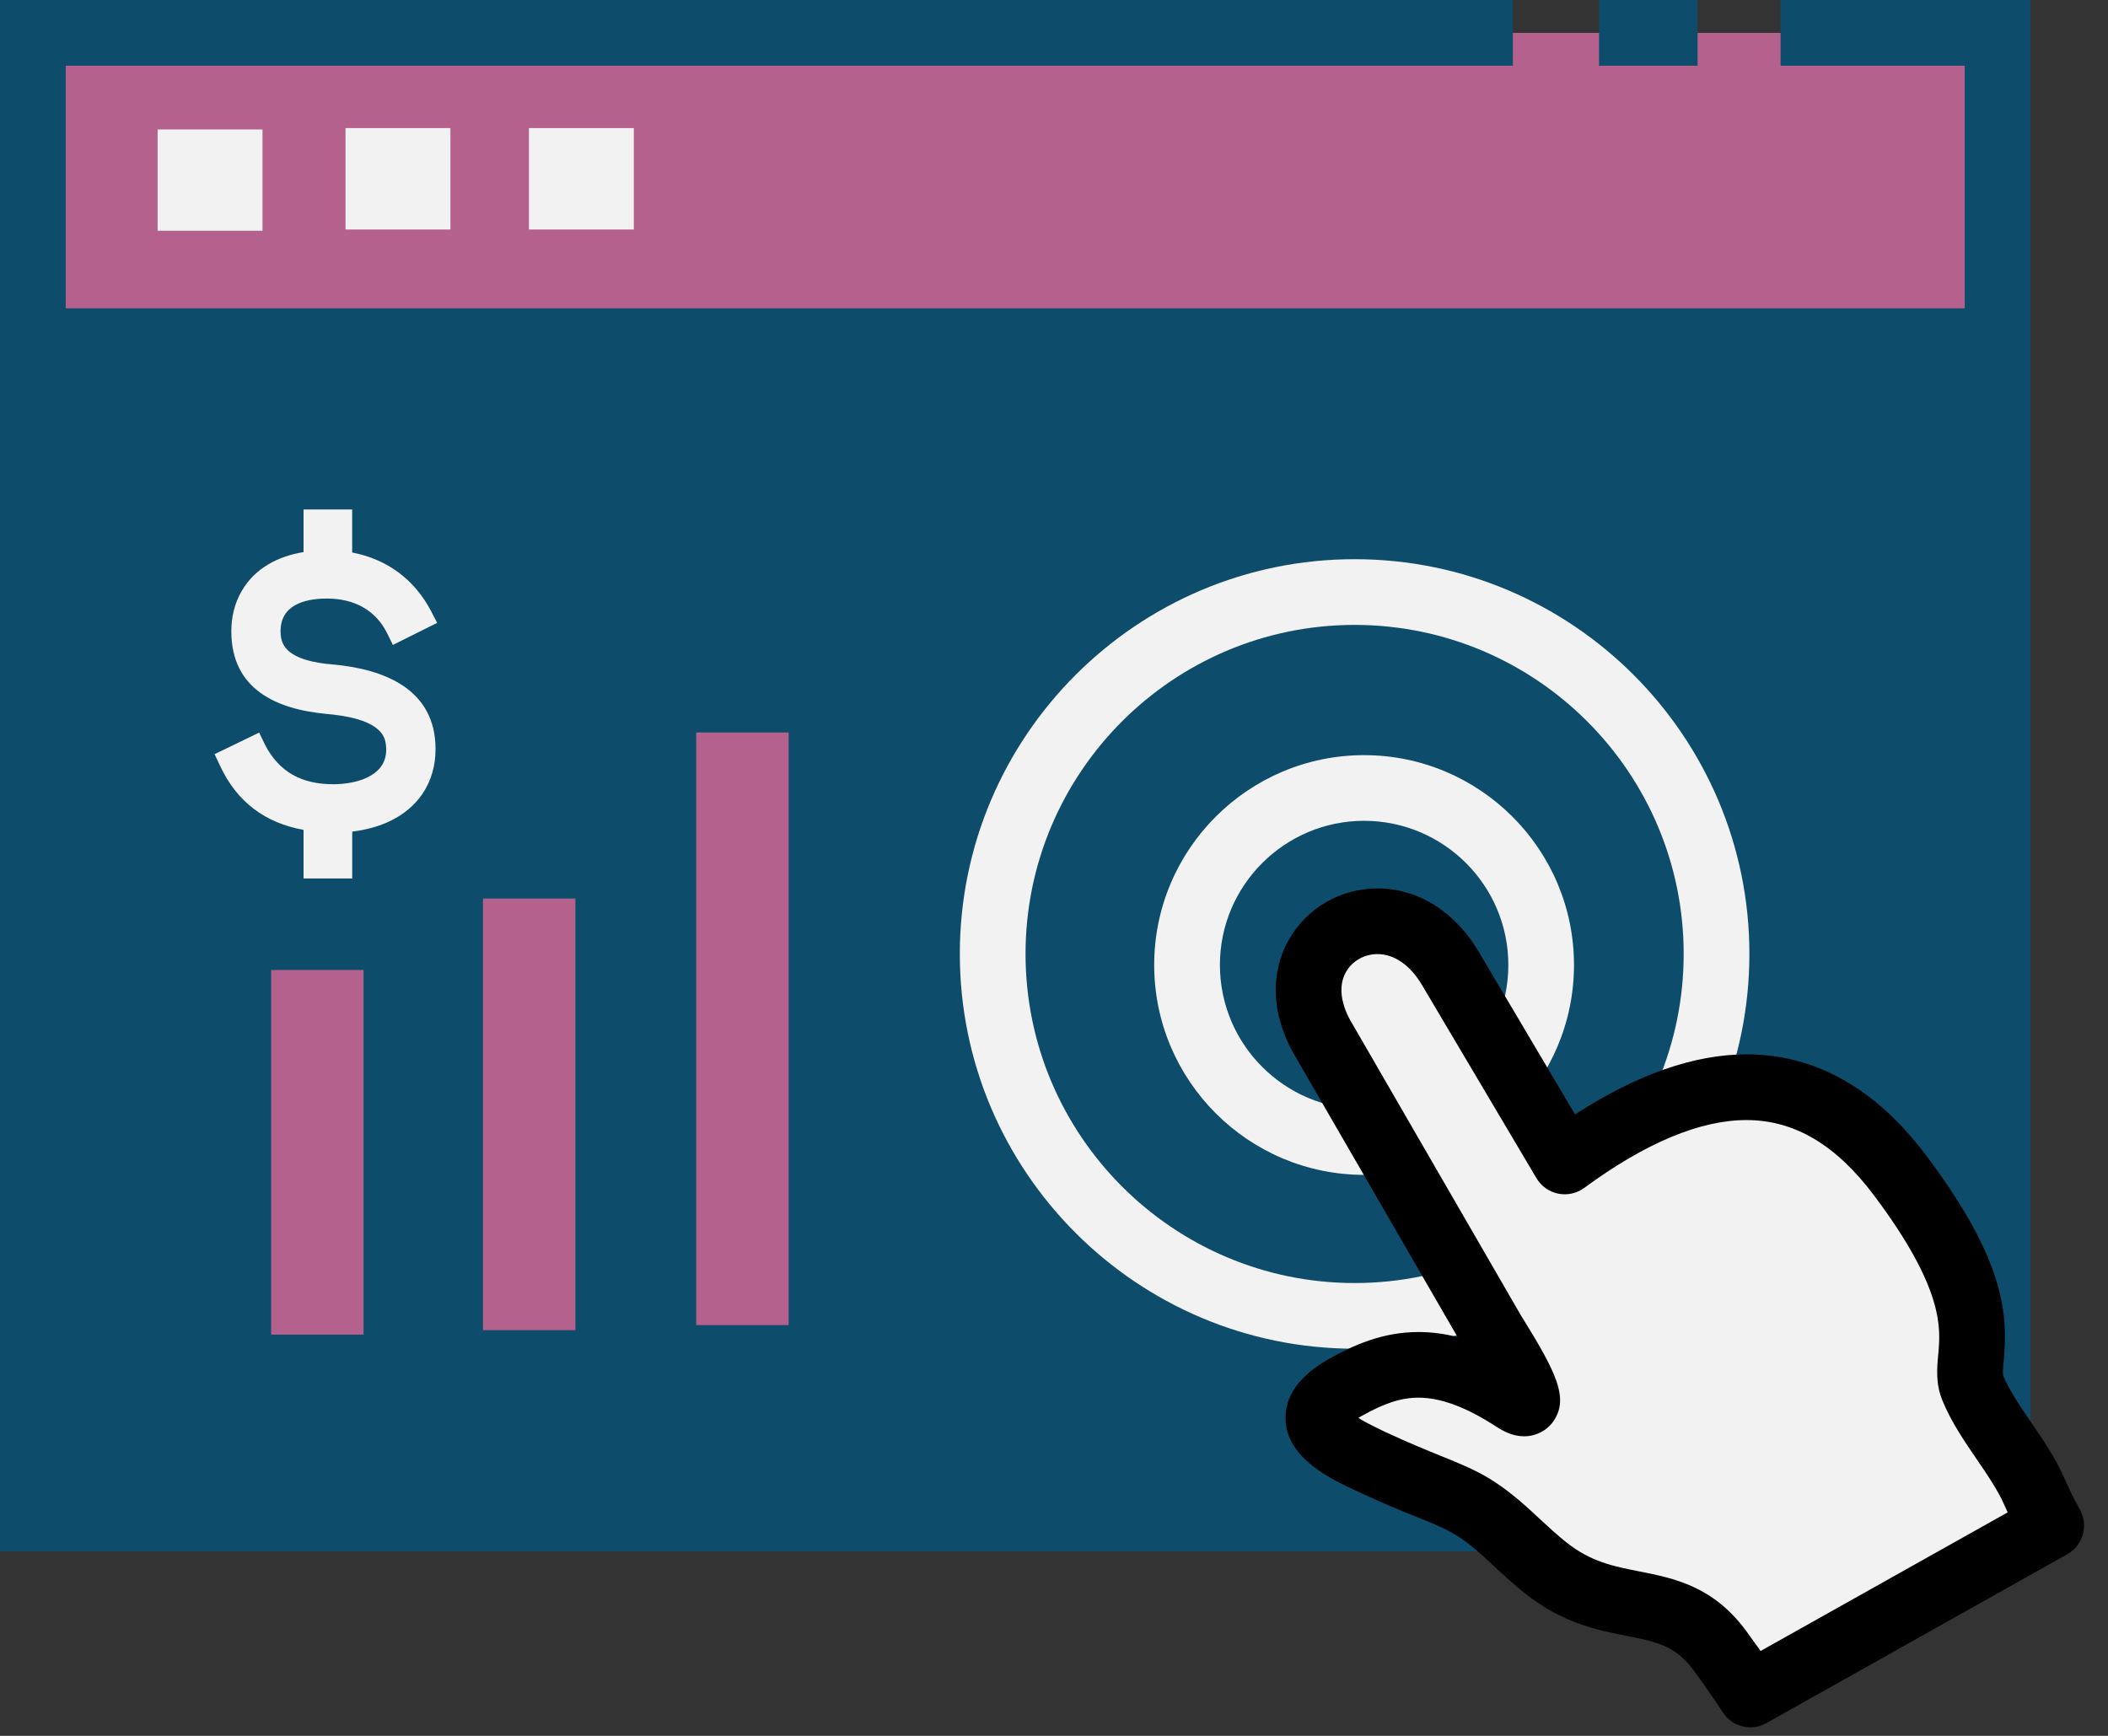 <svg width="34" height="28" viewBox="0 0 34 28" fill="none" xmlns="http://www.w3.org/2000/svg">
<rect x="0" y="0" width="34" height="28" fill="#333333" stroke="none"/>
<path d="M32.219 0.53H0.53V24.491H32.219V0.53Z" fill="#B4618D"/>
<path d="M32.749 25.021H0V0H24.401V1.06H1.06V23.961H31.689V1.06H28.719V0H32.749V25.021ZM27.38 1.06H25.791V0H27.38V1.06Z" fill="#0E4C6C"/>
<path d="M32.219 5.502H0.53V24.491H32.219V5.502Z" fill="#0E4C6C"/>
<path d="M32.749 25.021H0V4.973H32.749V25.021ZM1.06 23.961H31.689V6.032H1.06V23.961Z" fill="#0E4C6C"/>
<path d="M4.234 2.088H2.542V3.722H4.234V2.088Z" fill="#F2F2F2"/>
<path d="M7.265 2.066H5.573V3.702H7.265V2.066Z" fill="#F2F2F2"/>
<path d="M10.223 2.066H8.531V3.702H10.223V2.066Z" fill="#F2F2F2"/>
<path d="M21.849 21.755C18.338 21.755 15.481 18.898 15.481 15.387C15.481 11.876 18.338 9.02 21.849 9.02C25.36 9.02 28.216 11.876 28.216 15.387C28.216 18.898 25.36 21.755 21.849 21.755ZM21.849 10.08C18.922 10.08 16.541 12.46 16.541 15.387C16.541 18.314 18.922 20.696 21.849 20.696C24.775 20.696 27.156 18.314 27.156 15.387C27.156 12.46 24.775 10.08 21.849 10.08Z" fill="#F2F2F2"/>
<path d="M22.001 18.951C20.135 18.951 18.616 17.432 18.616 15.565C18.616 13.699 20.135 12.181 22.001 12.181C23.868 12.181 25.387 13.699 25.387 15.565C25.387 17.432 23.868 18.951 22.001 18.951ZM22.001 13.24C20.72 13.24 19.676 14.283 19.676 15.565C19.676 16.848 20.72 17.892 22.001 17.892C23.284 17.892 24.328 16.848 24.328 15.565C24.328 14.283 23.284 13.24 22.001 13.24Z" fill="#F2F2F2"/>
<path fill-rule="evenodd" clip-rule="evenodd" d="M27.735 26.617C26.971 25.586 26.005 26.151 24.931 25.29C24.787 25.175 24.631 25.035 24.464 24.879C23.598 24.059 23.481 24.211 22.127 23.581C21.553 23.315 20.758 22.909 21.699 22.381C22.429 21.972 23.17 21.754 24.422 22.568C25.026 22.96 24.141 21.601 24.077 21.49L21.369 16.806C20.379 15.197 22.446 14.021 23.395 15.623L25.238 18.734C27.962 16.733 29.584 17.541 30.653 18.967C32.383 21.274 31.593 21.838 31.822 22.394C32.054 22.959 32.557 23.482 32.808 24.05C32.898 24.253 32.992 24.44 33.084 24.609L28.232 27.332C28.098 27.126 27.935 26.89 27.735 26.617Z" fill="#F2F2F2"/>
<path d="M28.232 27.862C28.058 27.862 27.887 27.776 27.787 27.62C27.652 27.412 27.491 27.181 27.308 26.932C27.019 26.543 26.709 26.481 26.238 26.388C25.774 26.296 25.197 26.182 24.599 25.703C24.431 25.57 24.253 25.408 24.102 25.267C23.563 24.757 23.4 24.691 22.86 24.473C22.618 24.376 22.318 24.255 21.903 24.061C21.475 23.863 20.759 23.531 20.735 22.9C20.72 22.52 20.957 22.189 21.439 21.918C21.821 21.704 22.291 21.486 22.88 21.486C23.086 21.486 23.295 21.513 23.51 21.568L20.913 17.077C20.515 16.426 20.468 15.729 20.784 15.164C21.071 14.65 21.621 14.33 22.218 14.33C22.87 14.33 23.465 14.703 23.851 15.353L25.404 17.976C26.397 17.333 27.325 17.007 28.17 17.007C29.282 17.007 30.26 17.56 31.076 18.649C32.346 20.343 32.386 21.207 32.318 21.946C32.309 22.046 32.298 22.16 32.311 22.192C32.41 22.431 32.58 22.68 32.761 22.945C32.952 23.225 33.151 23.515 33.292 23.836C33.37 24.012 33.457 24.187 33.549 24.356C33.687 24.611 33.596 24.93 33.342 25.071L28.491 27.794C28.409 27.84 28.32 27.862 28.232 27.862ZM21.909 22.872C21.998 22.927 22.136 23.001 22.349 23.101C22.74 23.282 23.026 23.398 23.256 23.491C23.873 23.739 24.173 23.875 24.827 24.494C24.96 24.618 25.119 24.763 25.259 24.875C25.657 25.193 26.021 25.265 26.443 25.348C26.998 25.458 27.627 25.583 28.16 26.302C28.243 26.416 28.322 26.525 28.397 26.631L32.382 24.395C32.362 24.352 32.342 24.309 32.323 24.265C32.22 24.033 32.058 23.794 31.885 23.542C31.682 23.245 31.472 22.937 31.331 22.595C31.218 22.322 31.241 22.07 31.262 21.848C31.301 21.428 31.359 20.793 30.228 19.285C29.614 18.465 28.94 18.067 28.169 18.067C27.421 18.067 26.54 18.435 25.551 19.162C25.431 19.25 25.278 19.284 25.132 19.254C24.985 19.224 24.858 19.133 24.782 19.005L22.938 15.893C22.746 15.568 22.49 15.39 22.217 15.39C22.004 15.39 21.809 15.501 21.708 15.681C21.582 15.906 21.622 16.208 21.82 16.529C21.822 16.533 21.825 16.537 21.827 16.541L24.535 21.225C24.541 21.235 24.554 21.255 24.571 21.282C25.116 22.161 25.276 22.534 25.087 22.875C24.986 23.056 24.793 23.168 24.583 23.168C24.397 23.168 24.245 23.085 24.133 23.012C23.65 22.698 23.239 22.545 22.88 22.545C22.601 22.545 22.334 22.631 21.957 22.843C21.94 22.853 21.924 22.863 21.909 22.872Z" fill="black"/>
<path fill-rule="evenodd" clip-rule="evenodd" d="M4.896 13.386C4.285 13.277 3.823 12.941 3.55 12.354L3.461 12.165L4.18 11.817L4.271 12.005C4.498 12.457 4.874 12.65 5.372 12.65C5.725 12.65 6.229 12.532 6.229 12.095C6.229 12.02 6.22 11.947 6.187 11.881C6.049 11.607 5.541 11.541 5.279 11.517C4.45 11.442 3.731 11.114 3.731 10.182C3.731 9.957 3.782 9.735 3.895 9.539C4.11 9.163 4.488 8.972 4.896 8.905V8.218H5.68V8.912C6.236 9.018 6.683 9.342 6.952 9.856L7.051 10.047L6.337 10.403L6.243 10.212C6.051 9.828 5.697 9.655 5.273 9.655C4.911 9.655 4.525 9.76 4.525 10.182C4.525 10.261 4.538 10.34 4.578 10.409C4.711 10.638 5.122 10.698 5.356 10.717C6.191 10.79 7.025 11.111 7.025 12.084C7.025 12.343 6.959 12.59 6.813 12.806C6.554 13.185 6.121 13.361 5.681 13.414V14.17H4.896V13.386Z" fill="#F2F2F2"/>
<path d="M5.468 13.957V13.218C6.286 13.186 6.813 12.764 6.813 12.084C6.813 11.418 6.351 11.018 5.339 10.928C4.635 10.87 4.315 10.624 4.315 10.182C4.315 9.762 4.609 9.443 5.273 9.443C5.83 9.443 6.226 9.703 6.432 10.118L6.764 9.953C6.516 9.481 6.082 9.154 5.468 9.096V8.43H5.106V9.091C4.339 9.151 3.941 9.597 3.941 10.182C3.941 10.848 4.364 11.222 5.298 11.306C6.121 11.381 6.442 11.647 6.442 12.095C6.442 12.568 6.011 12.86 5.373 12.86C4.777 12.86 4.339 12.611 4.082 12.099L3.741 12.264C4.004 12.824 4.454 13.137 5.107 13.201V13.957L5.468 13.957Z" fill="#F2F2F2"/>
<path d="M5.864 15.646H4.373V21.528H5.864V15.646Z" fill="#B4618D"/>
<path d="M9.281 14.494H7.79V21.456H9.281V14.494Z" fill="#B4618D"/>
<path d="M12.72 11.815H11.229V21.374H12.72V11.815Z" fill="#B4618D"/>
</svg>
